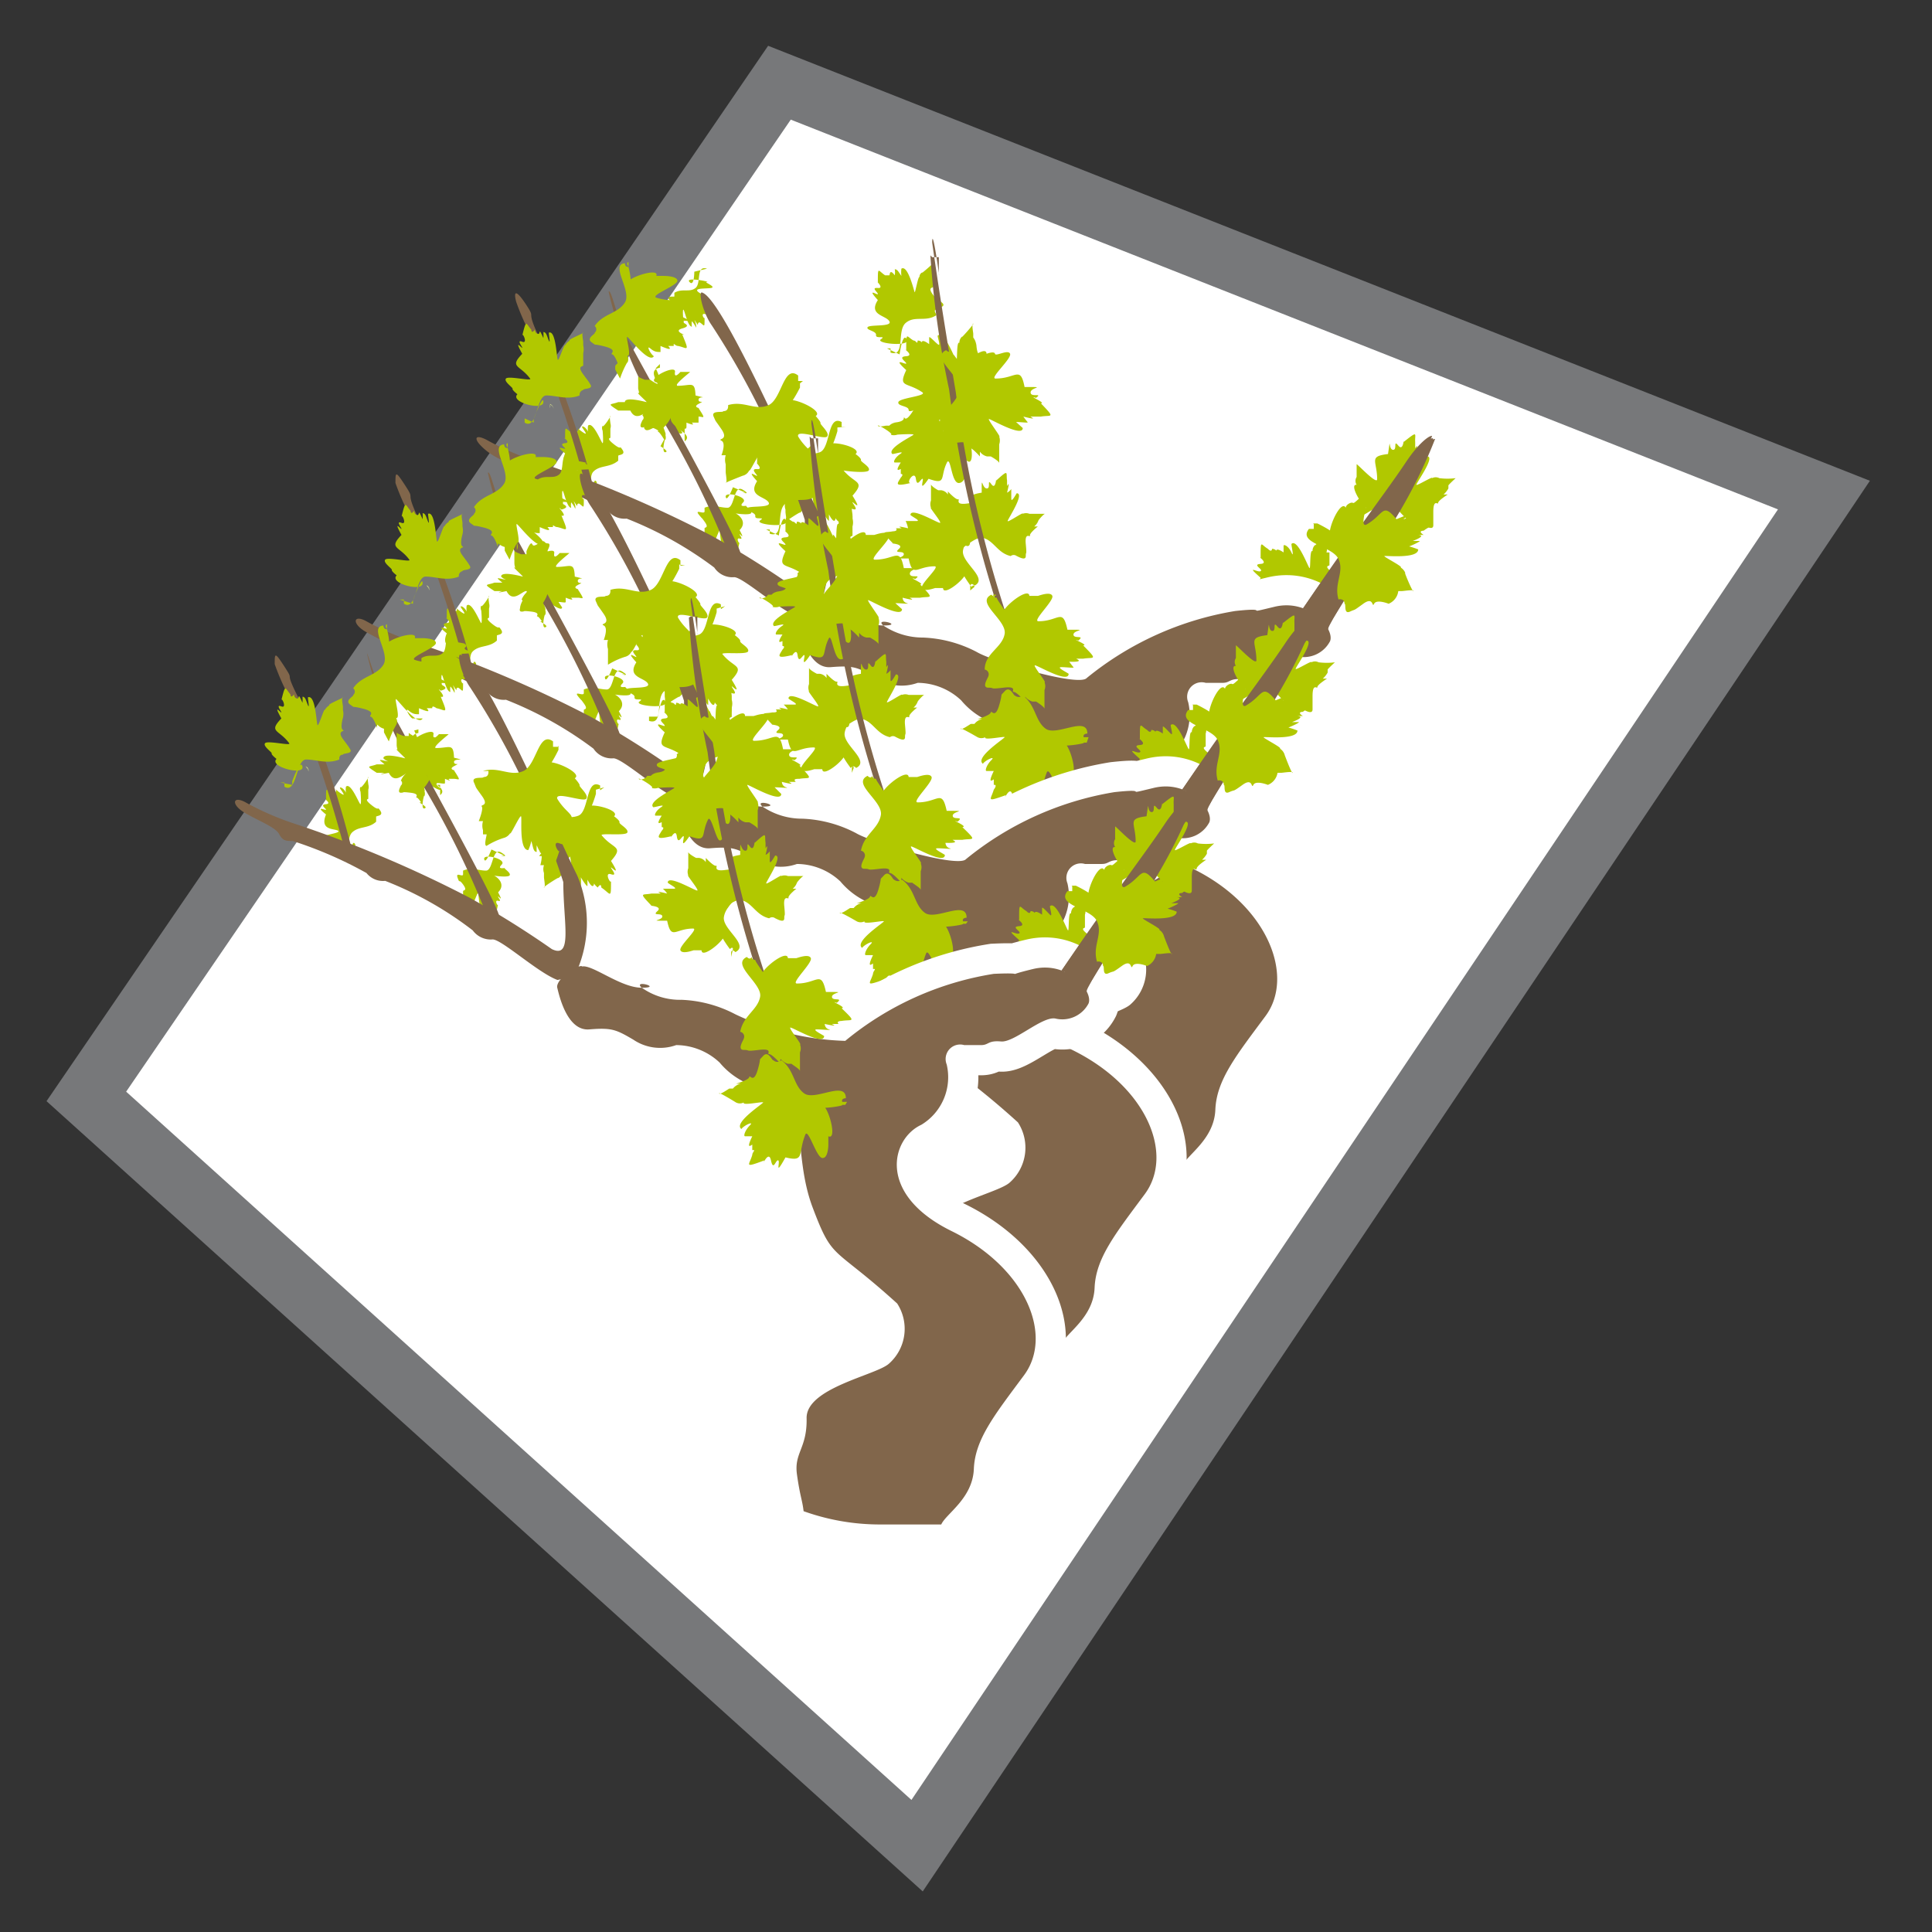 <svg id="a47dcf97-faa3-4bb0-be7a-6a88738190dc" data-name="Calque 1" xmlns="http://www.w3.org/2000/svg" width="32" height="32" viewBox="0 0 32 32">
  <rect x="0" y="0" width="32" height="32" fill="#333333" stroke="none"/>
  <title>field-38-IconeEncepagement</title>
  <polygon points="15.19 30.57 30.21 8.2 12.91 1.37 1.43 18.16 15.19 30.57" style="fill: #fff;stroke: #77787a;stroke-miterlimit: 10"/>
  <path d="M15.78,9.11s.05,0,0,0h0s0,0,0,0,.34-.23.28-.09-.43-.37-.27-.36c0,0,0-.11,0-.12s0-.18,0-.2.32.3.33.21c0-.28-.17-.34.14-.39,0-.32,0-.08.08-.07s0-.18.08-.07.08-.15.08-.06c.22-.2.16-.13.18,0l0,0h0s0,.09,0,0h0s0,.08,0,.09.06-.13,0,.11a.19.19,0,0,0,.07-.06s0,.09,0,.16.07-.06.09-.09h0c.14,0-.15.43-.15.46s.27-.16.25-.12a.15.15,0,0,1,.11,0l0,0c-.09,0,.28,0,.26,0s-.1.09-.11.11h0l0,0h0a.23.23,0,0,1-.07.1h.06s-.14.11-.13.15-.09-.07-.07.14,0,.11,0,.2-.14,0-.15,0v0h0a.08.08,0,0,0-.1,0h0c-.22-.05-.28-.26-.46-.3s-.46.38-.56.15c0,0,.06,0,0-.06h-.08" style="fill: #b1c800"/>
  <path d="M16.14,9.72s0-.05-.05,0h0s0,0,0,0-.26-.34-.11-.29-.36.48-.36.31c0,0-.12,0-.13,0s-.19.07-.22,0,.31-.36.21-.36c-.3,0-.36.2-.43-.13-.34,0-.08,0-.08-.07s-.18,0-.08-.09S14.7,9,14.79,9c-.22-.23-.15-.17,0-.2l0,0h0s.09,0,.05-.05h0s.07,0,.09,0-.14-.06.11,0A.44.44,0,0,0,15,8.63s.1,0,.18,0-.07-.07-.1-.1h0c0-.14.46.14.49.13s-.19-.27-.15-.25a.17.17,0,0,1,0-.12l0,0c0,.1,0-.3,0-.27s.1.09.12.1h0l.05,0h0v0h0a.16.16,0,0,1,.11.07V8.14h0s.13.14.17.13-.07.1.15.07.12,0,.22,0,0,.14,0,.16l0,0h0c0,.08,0,.1,0,.1h0c0,.24-.26.32-.29.52s.43.46.19.58c0,0-.05-.06-.07,0v.08" style="fill: #b1c800"/>
  <path d="M21.42,10.65s0-.05,0-.06h0s0,0,0,0c0,.13,0-.43.09-.3s-.58.16-.48,0-.11,0-.11-.07-.19-.06-.17-.13.47-.1.39-.16c-.25-.17-.41-.06-.26-.36-.26-.23-.05-.08,0-.11s-.15-.11,0-.12-.08-.15,0-.1c0-.32,0-.22.12-.15v0h0s.06.07.07,0h0s.07,0,.08.06-.08-.13.11,0c0,0,0-.08,0-.11s.08,0,.13.11,0-.1,0-.14h0c.1-.1.28.39.3.4s0-.32.05-.28a.13.13,0,0,1,.05-.11v0c-.06.08.21-.22.18-.21s0,.14,0,.16h0v.06h0l0,0h0a.19.19,0,0,1,0,.12l.05,0h0s0,.19,0,.21-.12,0,.07.14.11.06.19.13-.11.1-.1.13h0a.06.06,0,0,0,0,.1h0c-.18.15-.4.08-.55.22s.06.64-.21.58c0,0,0-.07,0-.07l0,.06" style="fill: #b1c800"/>
  <path d="M22.44,8.51s0,0,0,0,0,0,0,0,.37-.23.3-.08-.43-.42-.27-.4a.12.12,0,0,1,0-.13s0-.19,0-.21.33.34.34.25c0-.31-.15-.38.18-.42.05-.33,0-.08.08-.07s0-.18.09-.07.09-.15.09-.06c.25-.2.18-.13.19,0h0s0,.09,0,0h0s0,.08,0,.1.07-.14,0,.11l.09-.06s0,.1,0,.18.08-.06.11-.09h0c.14,0-.19.45-.18.47s.28-.15.26-.11a.13.13,0,0,1,.12,0l0,0a1.1,1.1,0,0,0,.27,0s-.11.1-.12.12h0l0,.05h0a.39.39,0,0,1-.08.1h.07s-.16.1-.16.14-.08-.08-.08.15,0,.12,0,.22-.15,0-.16,0v0h0c-.07,0-.1,0-.1,0h0c-.23-.07-.29-.29-.48-.35s-.52.38-.6.13c0,0,.06,0,0-.07h-.08" style="fill: #b1c800"/>
  <path d="M14.9,5.87s0,0,0,0,0,0,0,0,.05-.38.12-.25-.53.07-.43,0-.09,0-.08-.07-.17-.08-.14-.13.42,0,.36-.1-.35-.1-.19-.35c-.2-.22,0-.07,0-.1s-.12-.11,0-.1-.05-.14,0-.09c0-.28,0-.2.12-.12v0h0s0,.08,0,0h0s.06,0,.07,0,0-.12.09,0a.28.28,0,0,0,0-.1c.05,0,.07.06.11.11a.48.48,0,0,1,0-.12h0c.11-.07.21.38.22.39s.06-.28.08-.25a.08.08,0,0,1,.05-.08v0c-.06.06.21-.17.18-.16s0,.12,0,.14h0v0h0l0,0h0a.27.27,0,0,1,0,.12l0-.05h0s0,.17,0,.19-.11,0,0,.14.08.06.15.13-.11.08-.1.11h0c-.06,0,0,.07,0,.09h0c-.18.12-.36,0-.51.13s0,.57-.25.49c0,0,0-.07,0-.07l-.06,0" style="fill: #b1c800"/>
  <path d="M12.14,8.07s0,0,0,0h0s0,0,0,0-.1.26-.12.16.38,0,.29.09.06.05.05.06.11.08.08.12-.3,0-.27,0,.23.13.08.28c.1.19,0,.05,0,.07s.07.09,0,.07,0,.11,0,.06c-.05.2,0,.14-.11.07h0s0,0,0,0h0l0,0c-.07,0,0,.1-.06,0s0,0,0,.06,0-.05-.06-.09,0,.06,0,.08h0c-.09,0-.09-.29-.1-.31s-.08.2-.09.17l0,.05V9s-.18.08-.16.08,0-.09,0-.1h0v0h0l0,0h0a.14.14,0,0,1,0-.09l0,0h0s0-.12,0-.14.08,0,0-.11,0,0-.09-.11.09,0,.09-.06h0a0,0,0,0,0,0-.06h0c.14-.06.26,0,.38,0s.1-.39.25-.3,0,.05,0,.05l.05,0" style="fill: #b1c800"/>
  <path d="M13.87,7.08s0,0,0,.06h0s0,0,0,0-.12.43-.17.27.61,0,.47.11c0,0,.1.07.09.1s.16.11.13.17-.48,0-.42,0c.19.23.37.17.15.42.18.29,0,.09,0,.11s.12.15,0,.11,0,.18,0,.11c0,.31,0,.22-.16.11v0h0s0-.09-.06,0h0s-.06-.05-.06-.07,0,.15-.11-.06c0,0,0,.07,0,.1s-.06-.07-.11-.14a.66.66,0,0,1,0,.14h0c-.13.06-.16-.46-.18-.48s-.11.31-.12.27a.24.24,0,0,1-.08.09.06.06,0,0,0,0,0c.07-.06-.26.15-.23.15s0-.14,0-.17h0V8.44h0l0,0h0a.2.2,0,0,1,0-.13l-.06,0h0s.05-.18,0-.21.11,0,0-.17-.08-.08-.14-.17.13-.07.13-.1h0a.08.08,0,0,0,.05-.1h0c.22-.11.41,0,.59-.07s.12-.63.36-.5c0,0,0,.07,0,.08l.07,0" style="fill: #b1c800"/>
  <path d="M16.3,7.25s-.05,0-.05,0h0s0,0,0,0-.41,0-.29-.06.2.53.07.45,0,.11,0,.11S16,8,15.88,8s-.13-.42-.19-.35c-.13.25,0,.39-.31.28-.18.26-.07,0-.1,0s-.09.15-.11,0S15,8,15.08,8c-.29.07-.21,0-.16-.09h0s.06-.06,0-.06h0s0-.07,0-.08-.12.08,0-.11c0,0-.07,0-.1,0s0-.08.09-.14-.09,0-.13,0h0c-.1-.09.34-.3.35-.32s-.31,0-.27,0a.18.18,0,0,1-.11,0h0c.08,0-.22-.18-.21-.15s.12,0,.14,0h0l.05,0h0a.16.16,0,0,1,.11-.05l-.06,0h0s.18,0,.19-.07,0,.1.13-.09,0-.1.1-.18.11.09.13.08v0h0a.07.07,0,0,0,.1,0h0c.16.15.12.36.26.49s.59-.12.56.13c0,0-.07,0-.06,0l.06,0" style="fill: #b1c800"/>
  <path d="M15.6,7.22s0,0,0-.06h0s0,0-.05,0c0,.13,0-.44.1-.3s-.59.15-.49,0-.11,0-.11-.07-.19-.06-.17-.13.47-.1.4-.16c-.26-.18-.41-.07-.27-.37-.25-.23,0-.08,0-.11s-.15-.11,0-.12-.08-.15,0-.1c0-.32,0-.23.12-.16v0h0c.05,0,.06.08.07,0h0s.07,0,.08.06-.08-.14.11,0c0,0,0-.08,0-.11s.08.06.14.11,0-.1,0-.14h0c.11-.1.29.4.31.41s0-.33.05-.29a.14.14,0,0,1,.05-.11v0c-.06.08.21-.22.18-.21s0,.14,0,.17h0l0,.06h0v0h0a.24.24,0,0,1,.05.13l0-.06h0s0,.19.05.21-.12,0,.08.14.1.06.18.13-.11.11-.09.14h0c-.06.05,0,.1,0,.11h0c-.19.16-.41.09-.56.23s0,.64-.21.58c0,0,0-.07,0-.07l-.05.06" style="fill: #b1c800"/>
  <path d="M10.86,6.1s0,0,0,0h0s0,0,0,0,.15.29,0,.23.34-.3.32-.17.09,0,.09,0,.15,0,.16,0-.28.22-.21.23c.23,0,.29-.09.3.16.24.06.05,0,.05.07s.13,0,0,.07.11.08,0,.07c.13.2.08.14,0,.14V7h0s-.07,0-.05,0h0s-.05,0-.06,0,.09.07-.09,0c0,0,0,0,0,.07s-.08,0-.13,0l.06.09h0c0,.1-.33-.17-.34-.17s.09.23.06.21a.14.14,0,0,1,0,.09v0c0-.07-.07.21,0,.2s-.07-.09-.08-.1h0l0,0h0v0h0L11,7.28a.43.43,0,0,0,0,0h0s-.07-.12-.1-.13.07,0-.1-.07-.09,0-.16,0,0-.11,0-.12h0a.05.05,0,0,0,0-.08h0c.07-.17.24-.19.29-.34s-.25-.4,0-.45c0,0,0,0,0,0l0-.06" style="fill: #b1c800"/>
  <path d="M9.82,8.25s0,0,0-.05,0,0,0,0,0-.32.06-.22-.43.12-.36,0S9.4,8,9.4,8s-.14,0-.13-.1.35-.08.29-.13-.31,0-.2-.26c-.2-.16,0-.06,0-.08s-.11-.08,0-.09-.06-.11,0-.08c0-.23,0-.16.09-.11v0h0s0,.06.05,0h0l.06,0c.06-.07-.06-.1.08,0s0-.06,0-.08.06,0,.1.08a.31.31,0,0,1,0-.1h0c.08-.08.22.28.24.29s0-.24,0-.21a.1.1,0,0,1,0-.08v0c0,.06.15-.17.13-.16s0,.1,0,.12h0v0h0a.16.16,0,0,1,0,.09l0,0h0s0,.14,0,.15-.08,0,.06.11.08,0,.14.09-.07.08-.07.1h0s0,.07,0,.08h0c-.14.12-.3.07-.41.18s.05.47-.14.43c0,0,0-.05,0-.05l0,.05" style="fill: #b1c800"/>
  <path d="M11.5,4.5s0,0,0,0h0s0,0,0,0,0,.26-.08.17.36,0,.29,0,.06,0,0,0,.11.06.09.09-.29,0-.25.06.24.08.12.24c.13.16,0,0,0,.07s.07.08,0,.07,0,.1,0,.06c0,.19,0,.13-.08.08h0s0-.05,0,0h0l0,0c-.06,0,0,.09-.06,0s0,0,0,.06,0,0-.07-.08a.27.27,0,0,0,0,.09h0c-.07,0-.12-.27-.14-.28s0,.2,0,.17a.09.09,0,0,1,0,.06v0s-.15.11-.13.11,0-.09,0-.1h0v0h0a.11.11,0,0,1,0-.08l0,0h0s0-.11,0-.13.07,0,0-.09,0,0-.09-.09.07-.06.07-.07h0s0,0,0-.06h0c.13-.08.25,0,.35-.08s0-.38.19-.32,0,0,0,0l0,0" style="fill: #b1c800"/>
  <path d="M15.41,4.23a15.3,15.3,0,0,0,.31,2.22,20.26,20.26,0,0,0,1.21,4.75l.1,0a20.28,20.28,0,0,1-1.2-4.71c-.17-1-.3-1.83-.39-2.47,0-.32.14.7.11.52l0-.28-.11,0" style="fill: #81664b"/>
  <path d="M13.64,10c-.14,0-.44.24-.41.36s.16.72.53.69.45,0,.73.17a.79.79,0,0,0,.71.09,1.06,1.06,0,0,1,.72.29,1.26,1.26,0,0,0,.89.45c.59.11.31,1,.65,2s.32.61,1.4,1.59a.77.77,0,0,1-.14,1c-.22.19-1.37.4-1.36.9s-.21.57-.16.93.09.43.11.61a3.74,3.74,0,0,0,1.28.22c.4,0,.71,0,1,0,.08-.18.52-.43.54-.92s.34-.89.83-1.55S21,15,19.76,14.39s-1-1.53-.5-1.76a.92.92,0,0,0,.42-1,.24.24,0,0,1,.29-.32c.25,0,.15,0,.28,0s.11-.08.33-.06.68-.42.9-.38a.49.49,0,0,0,.55-.25c.08-.2-.34-.71-.92-.57s0,0-.65.07A5.22,5.22,0,0,0,18,11.23c-.13.15-1.55-.27-1.82-.43a2.09,2.09,0,0,0-.89-.24,1.17,1.17,0,0,1-.66-.2c-.16-.14.37,0,0,0s-.83-.4-1-.35" style="fill: #81664b;stroke: #fff;stroke-miterlimit: 10"/>
  <path d="M13.64,10c-.14,0-.44.24-.41.36s.16.72.53.69.45,0,.73.17a.79.79,0,0,0,.71.09,1.06,1.06,0,0,1,.72.29,1.26,1.26,0,0,0,.89.45c.59.11.31,1,.65,2s.32.61,1.4,1.59a.77.77,0,0,1-.14,1c-.22.19-1.37.4-1.36.9s-.21.57-.16.93.09.43.11.61a3.74,3.74,0,0,0,1.28.22c.4,0,.71,0,1,0,.08-.18.52-.43.54-.92s.34-.89.83-1.55S21,15,19.76,14.39s-1-1.53-.5-1.76a.92.92,0,0,0,.42-1,.24.24,0,0,1,.29-.32c.25,0,.15,0,.28,0s.11-.08.33-.06.68-.42.9-.38a.49.49,0,0,0,.55-.25c.08-.2-.34-.71-.92-.57s0,0-.65.07A5.22,5.22,0,0,0,18,11.23c-.13.15-1.55-.27-1.82-.43a2.09,2.09,0,0,0-.89-.24,1.17,1.17,0,0,1-.66-.2c-.16-.14.37,0,0,0s-.83-.4-1-.35" style="fill: #81664b"/>
  <path d="M13.24,10.22a.51.51,0,0,0,.32-.15,2,2,0,0,0,0-1.57C13.23,7.84,12,5,11.64,4.85c-.09-.06,0,.33.15.54a13.43,13.43,0,0,1,1.54,3.22c0,.67.16,1.28-.19,1.11a15.49,15.49,0,0,0-1.36-.85A20.15,20.15,0,0,0,8.85,7.63a4.58,4.58,0,0,1-.8-.35c-.2-.1-.22,0,0,.18s.51.24.57.35.1.12.23.12a6.71,6.71,0,0,1,1.22.53.35.35,0,0,0,.31.13,6.17,6.17,0,0,1,1.45.81.36.36,0,0,0,.33.16c.15,0,.75.55,1.07.66" style="fill: #81664b"/>
  <path d="M12,9a15.12,15.12,0,0,0-1-2,6.83,6.83,0,0,1-.92-2.17c.05-.05.12.42.35.85s1.8,3.24,1.84,3.5S12.08,9.1,12,9" style="fill: #81664b"/>
  <path d="M9.69,8A20.06,20.06,0,0,0,9,5.89,3.85,3.85,0,0,1,8.55,5c-.05-.19,0-.21.18.07S8.61,5,9.14,6A17.06,17.06,0,0,1,9.81,8s-.13,0-.12,0" style="fill: #81664b"/>
  <path d="M10.28,5.13h0m.2-.12h0a.12.12,0,0,0,.08,0h0a.1.1,0,0,1-.07,0h0a.09.09,0,0,0,.08,0h0a.12.12,0,0,1-.08,0Z" style="fill: #e7f192"/>
  <path d="M9.35,6.78h0m-.24,0h0s0,0,0-.08h0a.1.1,0,0,1,.06.07h0a.11.11,0,0,0-.06-.08h0a.14.14,0,0,1,0,.07Z" style="fill: #e7f192"/>
  <path d="M21.58,10.08s2-2.9,2.15-2.82S22,10.3,22,10.41s-.38-.32-.38-.33" style="fill: #81664b"/>
  <path d="M21.58,10.08h0s.49-.73,1-1.43c.25-.35.51-.7.71-1s.38-.44.43-.43h0v0a8.4,8.4,0,0,1-.87,1.64c-.44.73-.88,1.42-.91,1.47l0,0s-.13-.08-.21-.17l-.09-.11,0,0h0l.15.19c.07.08.15.15.2.15l0,0,.91-1.47a8.37,8.37,0,0,0,.87-1.65s0,0,0,0h0c-.07,0-.22.18-.43.44-.63.79-1.68,2.36-1.71,2.39h0" style="fill: #81664b"/>
  <path d="M8.84,7s0,0,0-.06,0,0,0,0S9,6.51,9,6.66s-.56,0-.43-.13c0,0-.09-.07-.08-.09s-.15-.12-.11-.17.44.05.4,0c-.17-.23-.35-.18-.13-.41-.15-.27,0-.08,0-.1s-.1-.14,0-.1,0-.17,0-.1c.07-.29.06-.2.15-.1v0h0s0,.08.06,0h0s0,.06.05.07,0-.13.09.07a.62.62,0,0,0,0-.1c.05,0,.06.07.09.14s0-.09,0-.13h0c.12-.05.13.44.15.45s.11-.28.12-.24a.2.2,0,0,1,.08-.08v0c-.07,0,.25-.13.22-.13s0,.13,0,.15h0v.06h0l0,0h0a.28.28,0,0,1,0,.13l0,0h0s0,.17,0,.2-.11,0,0,.15.07.09.12.17-.12.06-.12.09h0a.08.08,0,0,0-.06.09h0c-.2.08-.38,0-.55,0s-.15.58-.36.45c0,0,0-.07,0-.07L8.84,7" style="fill: #b1c800"/>
  <path d="M10.39,4.35s0,.06,0,.06h0s0,0,0,0c0-.14.13.44,0,.33s.55-.33.48-.17c0,0,.13,0,.13,0s.22,0,.22.08-.45.24-.35.28c.31.1.43-.06.37.29.33.15.07.07.06.1s.18.07,0,.12.13.13,0,.1c.13.31.08.22-.07.19v0h0c-.05,0-.08-.07-.07,0h0s-.08,0-.09,0,.12.11-.13,0l0,.1c-.06,0-.1,0-.17-.06s0,.09.06.13h0c-.08.13-.41-.31-.44-.32s.08.34,0,.31a.12.12,0,0,1,0,.12V6a1.47,1.47,0,0,0-.12.27s-.07-.13-.08-.15h0l0-.06s0,0,0,0h0A.28.28,0,0,1,10.25,6a.14.14,0,0,0,0,.07h0s-.06-.19-.11-.2.11-.07-.12-.13-.12,0-.22-.07.07-.14.05-.16h0a.07.07,0,0,0,0-.11h0c.14-.21.38-.2.5-.39s-.25-.63,0-.65c0,0,0,.07.06.06l0-.08" style="fill: #b1c800"/>
  <path d="M11.24,7s0,0,0,0,0,0,0,0-.24-.2-.13-.19-.17.4-.2.28c0,0-.07,0-.09,0s-.12.08-.15,0,.16-.3.09-.29-.22.2-.32,0c-.24,0-.07,0-.07,0s-.13,0-.07,0-.12,0-.06,0c-.2-.13-.13-.09,0-.14h0s.07,0,0,0h0s.05,0,.06,0-.1,0,.07,0l-.06,0s.07,0,.12,0-.06,0-.08,0h0c0-.1.35,0,.36,0s-.17-.16-.14-.15,0-.05,0-.08l0,0c0,.06,0-.22,0-.2s.09.05.11.06h0l0,0h0l.09,0,0,0h0s.11.08.14.07,0,.08.12,0,.08,0,.15,0,0,.11,0,.11h0a.06.06,0,0,0,.05.06h0c0,.17-.13.26-.12.41s.39.25.23.37c0,0,0,0,0,0V7" style="fill: #b1c800"/>
  <path d="M13.25,6.35s0,.05,0,.07h0s0,0,0,0-.22.44-.24.26.66.12.5.21c0,0,.09.1.08.12s.16.16.11.22-.52-.13-.48,0c.18.3.39.26.09.5.16.35,0,.1,0,.12s.1.18-.05.12,0,.2,0,.11c-.11.34-.09.24-.19.1l0,0h0s0-.11-.07,0h0s0-.07,0-.09,0,.17-.1-.09c0,0,0,.08-.05.11s-.06-.09-.09-.18a.66.66,0,0,1-.05.15h0c-.16,0-.1-.54-.12-.56s-.18.32-.18.27a.16.16,0,0,1-.11.09s0,0,0,0-.31.12-.28.12,0-.15,0-.18h0V7.69l0,0h0a.26.26,0,0,1,0-.15l-.07,0h0s.08-.2,0-.24.13,0,0-.19-.08-.1-.13-.21.16-.06.16-.09l0,0h0c.09,0,.08-.08.08-.1h0c.26-.08.45.1.67,0s.25-.68.49-.49c0,0,0,.08,0,.09l.08,0" style="fill: #b1c800"/>
  <path d="M15.8,5.88s0,0,0,0,0,0,0,0,.3.39.13.33.41-.54.41-.35c0,0,.13-.05.14,0s.22-.08.25,0-.35.41-.24.41c.34,0,.41-.22.48.14.39,0,.1,0,.1.09s.21,0,.09.09c-.16-.05.18.09.08.09.25.26.17.19,0,.22l0,0h0c-.05,0-.11,0-.06,0h0s-.09,0-.11,0,.16.07-.12,0c0,0,.05.07.07.09s-.1,0-.19,0l.11.1h0c0,.16-.53-.15-.56-.15s.21.31.17.29a.2.2,0,0,1,0,.13.05.05,0,0,0,0,0c0-.1,0,.34,0,.31s-.12-.1-.14-.11h0l-.06,0h0s0,0,0,0h0a.2.2,0,0,1-.12-.08v.08h0s-.14-.16-.19-.15.08-.11-.17-.08-.13,0-.25,0,0-.17,0-.18l0,0h0a.09.09,0,0,0-.06-.11h0c.05-.27.29-.35.33-.58s-.49-.53-.22-.66c0,0,.06.06.08,0V5.88" style="fill: #b1c800"/>
  <path d="M16.45,9.85s0,.05.06.05h0s0-.05,0,0,.3.39.12.33.41-.54.42-.36c0,0,.13,0,.14,0s.21-.08.24,0-.34.42-.23.42c.34,0,.4-.23.48.14.39,0,.1,0,.1.08s.2,0,.08.1c-.15-.05.19.08.08.08.26.26.17.19,0,.22l0,0h0s-.1,0,0,0h0s-.09,0-.11,0,.16.06-.12.05c0,0,.05.07.07.09s-.11,0-.2,0,.08.08.12.11h0c0,.17-.53-.15-.56-.14s.21.3.16.28a.17.17,0,0,1,0,.13s0,0,0,0,0,.34,0,.31-.12-.11-.14-.12v0l-.06,0,0,0h0a.25.25,0,0,1-.12-.08s0,0,0,.08h0s-.14-.16-.19-.16.08-.1-.17-.07-.13,0-.25,0,0-.17,0-.19l0,0h0a.08.08,0,0,0-.06-.11h0c0-.27.29-.36.33-.59s-.49-.52-.22-.65c0,0,.05.06.08,0V9.85" style="fill: #b1c800"/>
  <path d="M21.75,8.67s.05,0,.07,0h0s0,0,0,0,.44.21.26.24.12-.67.21-.5c0-.05.09-.1.12-.08s.16-.17.22-.11-.13.52,0,.47c.3-.17.26-.38.5-.09.35-.15.1,0,.12,0s.18-.1.12,0,.2,0,.11,0c.34.11.23.09.1.19l0,0h0s-.11,0,0,.07h0s-.07,0-.09,0,.17,0-.09.1c0,0,.08,0,.11,0s-.09.06-.17.09a1.31,1.31,0,0,1,.15.05h0c0,.16-.54.1-.56.11s.32.18.27.19a.19.19,0,0,1,.08.1l0,0c-.05-.09.12.32.13.29s-.16,0-.19,0h-.06l0,0h0A.26.26,0,0,1,23,10L23,10h0s-.2-.08-.24,0,0-.13-.18,0-.11.08-.22.13S22.3,10,22.27,10l0,0h0c0-.08-.08-.08-.1-.07h0c-.08-.27.1-.45,0-.67s-.68-.26-.49-.5c0,0,.07,0,.08,0l0-.08" style="fill: #b1c800"/>
  <path d="M18,12.3s-.06,0-.07,0h0s.05,0,0,0c.15,0-.48.11-.36,0s.32.6.15.52c0,0,0,.14,0,.14s0,.23-.1.22-.23-.49-.28-.39c-.13.32,0,.46-.33.38-.19.34-.08.07-.12,0s-.08.19-.12,0-.16.13-.11,0c-.34.12-.25.08-.2-.09h0s.07-.09,0-.08h0s0-.08,0-.09-.12.11,0-.14c0,0-.09,0-.12,0s0-.1.08-.18-.1,0-.14.06h0c-.14-.1.36-.42.36-.44s-.36.06-.32,0a.14.14,0,0,1-.13,0s0,0,0,0-.29-.17-.28-.14.15-.07.17-.08v0l.06,0h0a.22.22,0,0,1,.13-.08l-.08,0h0s.21-.06.22-.11.07.12.14-.12,0-.13.09-.23.15.08.17.07v0h0a.1.1,0,0,0,.13,0h0c.22.16.2.42.38.55s.69-.22.69.08c0,0-.08,0-.06.06l.08,0" style="fill: #b1c800"/>
  <path d="M13.78,12.11s.05,0,0,0h0s0,0,0,0,.34-.23.28-.09-.43-.37-.27-.36c0,0,0-.11,0-.12s0-.18,0-.2.32.31.33.21c0-.28-.17-.34.14-.39,0-.32,0-.08.08-.07s0-.18.08-.07.08-.15.08-.06c.22-.2.16-.13.18,0l0,0h0s0,.09,0,0h0s0,.08,0,.09.06-.13,0,.11a.19.19,0,0,0,.07-.06s0,.09,0,.16.07-.06.09-.09h0c.14,0-.15.43-.15.46s.27-.16.25-.12a.15.15,0,0,1,.11,0l0,0c-.09,0,.28,0,.26,0s-.1.09-.11.11h0l0,0h0a.23.23,0,0,1-.07.1h.06s-.14.11-.13.15-.09-.07-.07.14,0,.11,0,.2-.14,0-.15,0v0h0a.08.08,0,0,0-.1,0h0c-.22-.05-.28-.26-.46-.3s-.46.38-.56.15c0,0,.06,0,0-.06h-.08" style="fill: #b1c800"/>
  <path d="M14.14,12.72s0-.05-.05,0h0s0,0,0,0-.26-.34-.11-.29-.36.48-.36.31c0,0-.12,0-.13,0s-.19.07-.22,0,.31-.36.21-.36c-.3,0-.36.2-.43-.13-.34,0-.08,0-.08-.07s-.18,0-.08-.09S12.7,12,12.79,12c-.22-.23-.15-.17,0-.2l0,0h0c.05,0,.1,0,.06-.05h0s.07,0,.09,0-.14-.06.11,0a.44.44,0,0,0-.07-.08s.1,0,.18,0-.07-.07-.1-.1h0c0-.14.46.14.49.13s-.19-.27-.15-.25a.17.17,0,0,1,0-.12l0,0c0,.1,0-.3,0-.27s.11.09.13.1h0l.05,0h0v0h0a.16.16,0,0,1,.11.07v-.07h0s.13.14.17.13-.07.1.15.07.12,0,.22,0,0,.14,0,.16l0,0h0c0,.08,0,.1.05.1h0c-.05.24-.26.32-.29.52s.43.46.19.58c0,0-.05-.06-.07,0v.08" style="fill: #b1c800"/>
  <path d="M19.42,13.65s0-.05,0-.06h0s0,0,0,0c0,.13,0-.43.09-.3s-.58.16-.48,0-.11,0-.11-.07-.19-.06-.17-.13.46-.1.39-.16c-.25-.17-.41-.06-.26-.36-.26-.23-.05-.08,0-.11s-.15-.11,0-.12-.08-.15,0-.1c0-.32,0-.22.12-.15v0h0s.06.07.07,0h0s.07,0,.08.06-.08-.13.11,0c0,0,0-.08,0-.11s.08.06.13.11,0-.1,0-.14h0c.1-.1.28.39.3.4s0-.32.05-.28a.14.14,0,0,1,.05-.11v0c-.06.08.21-.22.18-.21s0,.14,0,.16h0v.06h0l0,0h0a.19.19,0,0,1,0,.12.1.1,0,0,0,0,0h0s0,.19,0,.21-.11,0,.08.14.11.06.19.13-.11.1-.1.13h0a.06.06,0,0,0,0,.1h0c-.18.15-.4.08-.55.22s.06.64-.21.58c0,0,0-.07,0-.07l0,.06" style="fill: #b1c800"/>
  <path d="M20.44,11.51s0,0,0,0,0,0,0,0,.37-.23.3-.08-.43-.42-.27-.4a.12.12,0,0,1,0-.13s0-.19,0-.21.33.34.34.25c0-.31-.15-.38.18-.42.05-.33,0-.08.08-.07s0-.18.09-.07.09-.15.09-.06c.25-.2.18-.13.19,0h0s0,.09,0,.05h0s0,.08,0,.1.07-.14,0,.11l.09-.06s0,.1,0,.18.08-.06.11-.09h0c.14,0-.19.45-.18.47s.28-.15.26-.11a.13.13,0,0,1,.12,0l0,0a1.1,1.1,0,0,0,.27,0s-.11.1-.12.12h0l0,.05h0a.39.39,0,0,1-.08.1h.07s-.16.1-.16.14-.08-.08-.08.15,0,.12,0,.22-.15,0-.16,0v0h0c-.07,0-.1,0-.1,0h0c-.23-.07-.29-.29-.48-.35s-.52.38-.6.13c0,0,.06,0,0-.07h-.08" style="fill: #b1c800"/>
  <path d="M12.9,8.87s0,0,0,0,0,0,0,0,.05-.38.12-.25-.53.07-.43,0-.09,0-.08-.07-.17-.08-.14-.13.42,0,.36-.1-.35-.1-.19-.35c-.2-.22,0-.07,0-.09s-.12-.12,0-.11-.05-.14,0-.09c0-.28,0-.2.12-.12v0h0s0,.08,0,0h0s.06,0,.07,0,0-.12.09,0a.28.28,0,0,0,0-.1c.05,0,.07.06.11.11a.48.48,0,0,1,0-.12h0c.11-.07.21.38.22.39s.06-.28.08-.25a.08.08,0,0,1,.05-.08v0c-.06.06.21-.17.18-.16s0,.12,0,.14h0v0h0l0,0h0a.27.27,0,0,1,0,.12l0-.05h0s0,.17,0,.19-.11,0,0,.14.08.06.15.13-.11.08-.1.11h0c-.06,0,0,.07,0,.09h0c-.18.12-.36,0-.51.13s0,.57-.25.49c0,0,0-.07,0-.07l-.06,0" style="fill: #b1c800"/>
  <path d="M10.14,11.07s0,0,0,0h0s0,0,0,0-.1.26-.12.16.38,0,.29.09.06.05.05.06.11.08.08.12-.3,0-.27,0,.23.13.08.28c.1.19,0,.05,0,.07s.07.09,0,.07,0,.11,0,.06c-.05.2,0,.14-.11.07h0s0,0,0,0h0l0,0c-.07,0,0,.1-.06,0s0,0,0,.06,0-.05-.06-.09,0,.06,0,.08h0c-.09,0-.09-.29-.1-.31s-.08.2-.09.17l0,.05v0s-.18.08-.16.08,0-.09,0-.1h0v0h0l0,0h0a.14.14,0,0,1,0-.09l0,0h0s0-.12,0-.14.08,0,0-.11,0,0-.09-.11.09,0,.09-.06h0a0,0,0,0,0,0-.06h0c.14-.06.26,0,.38,0s.1-.39.25-.3,0,.05,0,.05l.05,0" style="fill: #b1c800"/>
  <path d="M11.87,10.08s0,.05,0,.06h0s0,0,0,0-.12.43-.17.27.6,0,.47.11c0,0,.1.07.09.1s.16.11.13.17-.48,0-.42.05c.19.23.37.17.15.42.18.29,0,.09,0,.11s.12.15,0,.11,0,.18,0,.11c0,.31,0,.22-.16.11v0h0s0-.09-.06,0h0s-.06-.05-.06-.07,0,.15-.11-.06c0,0,0,.07,0,.1s-.06-.07-.11-.14a.66.66,0,0,1,0,.14h0c-.13.06-.16-.46-.18-.48s-.11.31-.12.27a.24.24,0,0,1-.08.09.06.06,0,0,0,0,0c.07-.06-.26.15-.23.15s0-.14,0-.17h0v-.07h0l0,0h0a.2.2,0,0,1,0-.13l-.06,0h0s.05-.18,0-.21.11,0,0-.17-.08-.08-.14-.17.13-.07.13-.1h0a.08.08,0,0,0,.05-.1h0c.22-.11.41,0,.59-.07s.12-.63.36-.5c0,0,0,.07,0,.08l.07-.05" style="fill: #b1c800"/>
  <path d="M14.3,10.25s-.05,0-.05,0h0s0,0,0,0-.41,0-.29-.06.2.53.07.45,0,.11,0,.11,0,.18-.11.17-.14-.42-.19-.35c-.13.25,0,.39-.31.28-.18.26-.07,0-.1,0s-.09.15-.11,0-.13.09-.09,0c-.29.07-.21,0-.16-.09h0s.06-.06,0-.06h0s0-.07,0-.08-.12.08,0-.11c0,0-.07,0-.1,0s0-.08.09-.14-.09,0-.13,0h0c-.1-.09.34-.3.35-.32s-.31,0-.27,0a.18.18,0,0,1-.11,0h0c.08,0-.22-.18-.21-.15s.12,0,.14-.05h0l.06,0h0a.16.16,0,0,1,.11-.05l-.06,0h0s.18,0,.19-.07,0,.11.13-.09,0-.1.1-.18.11.09.13.08v0h0a.07.07,0,0,0,.1,0h0c.16.15.12.36.26.49s.59-.12.56.13c0,0-.07,0-.06,0l.06.05" style="fill: #b1c800"/>
  <path d="M13.6,10.22s0-.05,0-.06h0s0,0-.05,0c0,.13,0-.44.1-.3s-.59.15-.49,0-.11,0-.11-.07-.19-.06-.17-.13.47-.1.4-.16c-.26-.18-.41-.07-.27-.37-.25-.23,0-.08,0-.11s-.15-.11,0-.12-.08-.15,0-.1c0-.32,0-.23.12-.16v0h0c.05,0,.06.08.07,0h0s.07,0,.08.06-.08-.14.11,0c0,0,0-.08,0-.11s.08.06.14.11,0-.1,0-.14h0c.11-.1.29.4.31.41s0-.33.05-.29a.14.14,0,0,1,.05-.11v0c-.06.08.21-.22.18-.21s0,.14,0,.17h0l0,.06h0v0h0a.24.24,0,0,1,0,.13l0-.06h0s0,.19,0,.21-.12,0,.08.15.1,0,.18.12-.11.11-.1.14h0c-.07,0,0,.1,0,.11h0c-.19.16-.41.09-.56.23s0,.64-.21.58c0,0,0-.07,0-.07l-.05.06" style="fill: #b1c800"/>
  <path d="M8.86,9.1s0,0,0,0h0s0,0,0,0,.15.29,0,.23.34-.3.32-.17.09,0,.09,0,.15,0,.16,0-.28.22-.21.23c.23,0,.29-.09.3.16.24.06.05,0,.05.07s.13,0,0,.07.11.08,0,.07c.13.2.08.14,0,.14v0h0s-.07,0-.05,0h0s-.05,0-.06,0,.09.07-.09,0c0,0,0,.05,0,.07s-.07,0-.12,0l.06.09h0c0,.1-.33-.17-.34-.17s.09.23.06.21a.14.14,0,0,1,0,.09v0c0-.07-.07.22,0,.2s-.07-.08-.08-.1h0l0,0H9v0H9A.23.23,0,0,1,9,10.28a.43.43,0,0,0,0,.05H9s-.07-.12-.1-.12.07-.06-.1-.08-.09,0-.16,0,0-.11,0-.12h0a.05.05,0,0,0,0-.08h0c.07-.17.24-.19.29-.34s-.25-.4,0-.45c0,0,0,0,0,0l0-.06" style="fill: #b1c800"/>
  <path d="M7.82,11.25s0,0,0-.05,0,0,0,0,0-.32.06-.22-.43.13-.36,0-.08,0-.08,0-.14-.05-.13-.1.35-.08.29-.13-.31,0-.2-.26c-.2-.16,0-.06,0-.08s-.11-.08,0-.09-.06-.11,0-.08c0-.23,0-.16.09-.11v0h0s0,.06,0,0h0l.06,0c.06-.07-.06-.1.08,0s0-.06,0-.08.06,0,.1.08a.31.31,0,0,1,0-.1h0c.08-.08.22.28.24.29s0-.24,0-.21a.1.1,0,0,1,0-.08v0c0,.06.15-.17.13-.16s0,.1,0,.12h0v0h0a.16.16,0,0,1,0,.09l0,0h0s0,.14,0,.15-.08,0,.06.11.08,0,.14.09-.08.08-.07.1h0s0,.07,0,.08h0c-.13.12-.29.07-.4.18s.05.47-.14.43c0,0,0-.05,0-.05l0,.05" style="fill: #b1c800"/>
  <path d="M9.5,7.5s0,0,0,0h0s0,0,0,0,0,.26-.08.17.36,0,.29,0,.06,0,0,0,.11.06.09.09-.29,0-.25.06.24.08.12.24c.13.16,0,.05,0,.07s.07.08,0,.07,0,.1,0,.06c0,.19,0,.13-.08.08h0s0-.05,0,0h0l0,0c-.06,0,0,.09-.06,0s0,0,0,.06,0,0-.07-.08a.27.27,0,0,0,0,.09h0c-.07,0-.12-.27-.14-.28s0,.2,0,.17a.09.09,0,0,1,0,.06v0c0-.05-.15.1-.13.1s0-.09,0-.1H9v0H9a.09.09,0,0,1,0-.07l0,0H9s0-.11,0-.13.07,0,0-.09,0,0-.09-.09S8.91,8,8.91,8h0s0,0,0-.06h0c.13-.08.25,0,.35-.08s0-.38.19-.32,0,0,0,0l0,0" style="fill: #b1c800"/>
  <path d="M13.41,7.23a15.3,15.3,0,0,0,.31,2.22,20.26,20.26,0,0,0,1.21,4.75l.1,0a20.28,20.28,0,0,1-1.2-4.71c-.17-1-.3-1.83-.39-2.47,0-.32.14.7.11.52l0-.28-.11,0" style="fill: #81664b"/>
  <path d="M11.64,13c-.14,0-.44.24-.41.36s.16.72.53.69.45,0,.73.17a.79.79,0,0,0,.71.09,1.06,1.06,0,0,1,.72.29,1.26,1.26,0,0,0,.89.45c.59.11.31,1.05.65,1.95s.32.61,1.4,1.59a.77.77,0,0,1-.14,1c-.22.19-1.37.4-1.36.9s-.21.57-.16.93.09.43.11.61a3.74,3.74,0,0,0,1.28.22c.4,0,.71,0,1,0,.08-.18.52-.43.54-.92s.34-.89.83-1.55S19,18,17.76,17.39s-1-1.53-.5-1.76a.92.92,0,0,0,.42-1,.24.24,0,0,1,.29-.32c.25,0,.15,0,.28,0s.11-.08.33-.06.68-.42.9-.38a.49.49,0,0,0,.55-.25c.08-.2-.34-.71-.92-.57s0,0-.65.07A5.22,5.22,0,0,0,16,14.23c-.13.15-1.55-.27-1.82-.43a2.09,2.09,0,0,0-.89-.24,1.17,1.17,0,0,1-.66-.2c-.16-.14.36,0,0,0s-.83-.4-1-.35" style="fill: #81664b;stroke: #fff;stroke-miterlimit: 10"/>
  <path d="M11.64,13c-.14,0-.44.24-.41.36s.16.72.53.69.45,0,.73.17a.79.79,0,0,0,.71.09,1.06,1.06,0,0,1,.72.29,1.26,1.26,0,0,0,.89.45c.59.11.31,1.05.65,1.95s.32.61,1.4,1.59a.77.77,0,0,1-.14,1c-.22.19-1.37.4-1.36.9s-.21.57-.16.93.09.43.11.61a3.74,3.74,0,0,0,1.28.22c.4,0,.71,0,1,0,.08-.18.52-.43.54-.92s.34-.89.83-1.55S19,18,17.76,17.39s-1-1.53-.5-1.76a.92.92,0,0,0,.42-1,.24.24,0,0,1,.29-.32c.25,0,.15,0,.28,0s.11-.08.33-.06.68-.42.9-.38a.49.49,0,0,0,.55-.25c.08-.2-.34-.71-.92-.57s0,0-.65.07A5.22,5.22,0,0,0,16,14.23c-.13.15-1.55-.27-1.82-.43a2.09,2.09,0,0,0-.89-.24,1.17,1.17,0,0,1-.66-.2c-.16-.14.36,0,0,0s-.83-.4-1-.35" style="fill: #81664b"/>
  <path d="M11.24,13.23a.62.62,0,0,0,.32-.16,2,2,0,0,0,0-1.57C11.23,10.84,10,8,9.64,7.85c-.09-.06,0,.33.15.54a13.43,13.43,0,0,1,1.54,3.22c0,.67.16,1.28-.19,1.11a15.49,15.49,0,0,0-1.36-.85,20.15,20.15,0,0,0-2.93-1.24,4.58,4.58,0,0,1-.8-.35c-.2-.1-.22.05,0,.18s.51.24.57.35.1.12.23.12a6.71,6.71,0,0,1,1.22.53.35.35,0,0,0,.31.13,6.17,6.17,0,0,1,1.45.81.36.36,0,0,0,.33.16c.15,0,.75.55,1.07.67" style="fill: #81664b"/>
  <path d="M10,12a15.12,15.12,0,0,0-1-2,6.83,6.83,0,0,1-.92-2.17c.05-.05.12.42.35.85s1.8,3.24,1.84,3.5S10.08,12.1,10,12" style="fill: #81664b"/>
  <path d="M7.69,11A20.06,20.06,0,0,0,7,8.89,3.85,3.85,0,0,1,6.55,8c0-.19,0-.21.18.07S6.61,8,7.14,9A17.06,17.06,0,0,1,7.81,11s-.13,0-.12,0" style="fill: #81664b"/>
  <path d="M8.28,8.13h0M8.48,8h0a.12.12,0,0,0,.08,0h0a.1.1,0,0,1-.07,0h0a.09.09,0,0,0,.08,0h0a.12.12,0,0,1-.08,0Z" style="fill: #e7f192"/>
  <path d="M7.35,9.78h0m-.24,0h0a.11.11,0,0,0-.05-.08h0a.1.1,0,0,1,.06.07h0a.11.11,0,0,0-.06-.08h0a.14.14,0,0,1,.05.07Z" style="fill: #e7f192"/>
  <path d="M19.58,13.08s2-2.9,2.15-2.82S20,13.3,20,13.41s-.38-.32-.38-.33" style="fill: #81664b"/>
  <path d="M19.58,13.08h0s.49-.73,1-1.43c.25-.35.51-.7.71-1s.38-.44.43-.43h0v0a8.12,8.12,0,0,1-.87,1.64c-.44.73-.88,1.42-.91,1.47l0,0s-.13-.08-.21-.17l-.09-.11,0,0h0l.15.19c.07.08.15.15.2.15l0,0,.91-1.47a8.37,8.37,0,0,0,.87-1.65s0,0,0,0h0c-.07,0-.22.18-.43.44-.63.79-1.68,2.36-1.71,2.39h0" style="fill: #81664b"/>
  <path d="M6.84,10s0-.05,0-.06,0,0,0,0S7,9.51,7,9.66s-.56,0-.43-.13c0,0-.09-.07-.08-.09s-.15-.12-.11-.17.44.05.4,0c-.17-.23-.35-.18-.13-.41-.15-.27,0-.08,0-.1s-.1-.14,0-.1,0-.17,0-.1c.07-.29.06-.2.15-.1v0h0s0,.08.06,0h0s0,.06.05.07,0-.13.09.07a.62.62,0,0,0,0-.1c.05,0,.06.07.09.14s0-.09,0-.13h0c.12-.05.13.44.15.46s.11-.29.12-.25a.2.2,0,0,1,.08-.08v0c-.07,0,.25-.13.22-.13s0,.13,0,.15h0v.06h0l0,0h0a.28.28,0,0,1,0,.13l0,0h0s-.05.17,0,.2-.11,0,0,.15.07.09.12.17-.12.06-.12.09h0a.08.08,0,0,0-.06.09h0c-.2.08-.38,0-.55,0s-.15.58-.36.45c0,0,0-.07,0-.07l-.07,0" style="fill: #b1c800"/>
  <path d="M8.39,7.35s0,.06,0,.06h0s0,0,0,0c0-.14.13.44,0,.33s.55-.33.48-.17c0,0,.13,0,.13,0s.22,0,.22.08-.45.24-.35.28c.31.1.43-.06.37.29.33.15.07.07.06.1s.18.07,0,.12c-.12-.1.13.13,0,.1.13.31.08.22-.07.19v0h0c-.05,0-.08-.06-.07,0h0s-.08,0-.09,0,.12.11-.13,0l0,.1c-.06,0-.1,0-.17-.06S9,8.91,9,9H9c-.08.13-.41-.31-.44-.32s.08.34,0,.31a.12.12,0,0,1,0,.12V9a1.47,1.47,0,0,0-.12.27s-.07-.13-.08-.15h0l0-.06s0,0,0,0h0A.28.28,0,0,1,8.25,9a.14.14,0,0,0,0,.07h0s-.06-.19-.11-.2.11-.07-.12-.13-.12,0-.22-.07.07-.14.05-.16h0a.07.07,0,0,0,0-.11h0c.14-.21.38-.2.5-.39s-.25-.63,0-.65c0,0,0,.07.06.06l0-.08" style="fill: #b1c800"/>
  <path d="M9.24,10s0,0,0,0,0,0,0,0S9,9.79,9.06,9.8s-.17.4-.2.28-.07.05-.09,0-.12.08-.15,0,.16-.3.09-.29-.22.2-.32,0c-.24.05-.07,0-.07,0s-.13,0-.07,0-.12,0-.06,0c-.2-.13-.13-.09,0-.14h0s.07,0,0,0h0s.05,0,.06,0-.11,0,.07,0c0,0,0,0-.06-.05s.07,0,.12,0a.18.18,0,0,1-.08-.05h0c0-.1.35,0,.36,0s-.17-.16-.14-.15,0,0,0-.08l0,0c0,.06,0-.22,0-.2s.09.05.11.06h0l0,0h0l.09,0,0-.05h0S8.77,9,8.8,9s0,.08.12,0S9,9,9.07,9s0,.11,0,.12l0,0h0a.06.06,0,0,0,.05.06h0c0,.17-.13.26-.12.41s.38.25.23.37,0,0,0,0V10" style="fill: #b1c800"/>
  <path d="M11.25,9.35s0,.05,0,.07h0s0,0,0,0-.21.44-.23.26.66.12.5.21c0,0,.09.1.08.12s.16.16.11.22-.52-.13-.48,0c.18.3.39.26.09.5.16.35,0,.1,0,.12s.1.18-.05.12,0,.2,0,.11c-.11.34-.09.24-.19.1l0,0h0s0-.11-.07,0h0s0-.07,0-.09,0,.17-.11-.09a.66.66,0,0,0,0,.11c-.06,0-.06-.09-.09-.18a.66.66,0,0,1-.05.15h0c-.16,0-.1-.54-.12-.56s-.18.32-.18.27a.16.16,0,0,1-.11.09s0,0,0,0a1.22,1.22,0,0,0-.28.13s0-.16,0-.19h0v-.07l0,0h0a.26.26,0,0,1,0-.15l-.07,0h0s.08-.2,0-.24.13,0,0-.19-.08-.1-.13-.21.16-.06.16-.09l0,0h0c.09,0,.08-.08.08-.1h0c.26-.08.45.1.67,0s.25-.68.49-.49c0,0,0,.08,0,.09l.08,0" style="fill: #b1c800"/>
  <path d="M13.8,8.88s0,0,0,0,0-.05,0,0c-.05-.14.3.39.13.33s.41-.54.41-.35c0,0,.13,0,.14,0s.22-.08.25,0-.35.41-.24.41c.34,0,.41-.22.48.14.39,0,.1,0,.1.09s.21,0,.09.09c-.16-.05.18.09.08.09.25.26.17.19,0,.22l0,0h0c-.05,0-.11,0-.06,0h0s-.09,0-.11,0,.16.07-.12,0c0,0,0,.07.07.09s-.1,0-.19,0l.11.1h0c0,.16-.53-.15-.56-.15s.21.31.17.29a.2.2,0,0,1,0,.13.05.05,0,0,0,0,0c0-.1,0,.34,0,.31s-.12-.1-.14-.11h0l-.06,0h0l0,0h0a.2.2,0,0,1-.12-.08v.08h0s-.14-.16-.19-.15.08-.11-.17-.08-.13,0-.25,0,0-.17,0-.18l0,0h0a.09.09,0,0,0-.06-.11h0c.05-.27.29-.35.33-.58s-.49-.53-.22-.66c0,0,.06.06.08,0V8.88" style="fill: #b1c800"/>
  <path d="M14.45,12.85s0,.05.06.05h0s0-.05,0,0,.3.39.12.33.41-.54.42-.36c0,0,.13,0,.14,0s.21-.08.24,0-.34.42-.23.42c.34,0,.4-.23.48.14.39,0,.1,0,.1.08s.2,0,.08.1c-.15-.05.19.08.08.09.26.25.17.18,0,.21v0h0s-.1,0-.05,0h0s-.09,0-.11,0,.16.06-.12.05c0,0,0,.07.07.09s-.11,0-.2,0,.08.08.12.11h0c0,.17-.53-.15-.56-.14s.21.3.16.28a.17.17,0,0,1,0,.13s0,0,0,0,0,.34,0,.31-.12-.1-.14-.12v0l-.06,0,0,0h0a.25.25,0,0,1-.12-.08s0,0,0,.08h0s-.14-.16-.19-.16.08-.1-.17-.07-.13,0-.25,0,0-.17,0-.19l0,0h0a.08.08,0,0,0-.06-.11h0c.05-.27.29-.36.33-.59s-.49-.52-.22-.65c0,0,.05.06.08,0v-.09" style="fill: #b1c800"/>
  <path d="M19.75,11.67s.05,0,.07,0h0s0,0,0,0,.44.21.26.24.12-.67.21-.5c0-.05.09-.1.12-.08s.16-.17.22-.11-.13.52,0,.47c.3-.17.26-.38.5-.09.35-.15.1,0,.12,0s.18-.1.12,0,.2,0,.11,0c.34.11.23.09.1.19l0,0h0s-.11,0,0,.07h0s-.07,0-.09,0,.17,0-.09.1c0,0,.08,0,.11,0s-.09.06-.17.09a1.31,1.31,0,0,1,.15.05h0c0,.16-.54.1-.56.11s.32.18.27.19a.18.18,0,0,1,.08.11s0,0,0,0,.12.32.13.29-.16,0-.19,0h-.06l0,0h0A.26.26,0,0,1,21,13L21,13h0s-.2-.08-.24,0,0-.13-.18,0-.11.07-.22.12S20.3,13,20.27,13l0,0h0c0-.08-.08-.08-.1-.07h0c-.08-.27.1-.45,0-.67s-.68-.26-.49-.5c0,0,.07,0,.08,0l0-.08" style="fill: #b1c800"/>
  <path d="M16,15.3s-.06,0-.07,0h0s0,0,0,0c.15,0-.48.11-.36,0s.32.6.15.52c0,.05,0,.14,0,.14s0,.23-.1.22-.23-.49-.28-.39c-.13.32,0,.46-.33.38-.19.34-.08.07-.12.05s-.08.19-.12,0-.16.13-.11,0c-.35.12-.25.08-.2-.09h0c0-.05.07-.09,0-.08h0s0-.08,0-.09-.12.11,0-.14c0,0-.09,0-.12,0s0-.1.08-.18-.1,0-.14.06h0c-.14-.1.36-.42.36-.44s-.36.06-.32,0a.14.14,0,0,1-.13,0s0,0,0,0-.29-.17-.28-.14.15-.07.17-.08h0l.06,0h0a.22.22,0,0,1,.13-.08l-.08,0h0s.21-.06.22-.11.07.12.14-.12,0-.13.09-.23.15.08.17.07v0h0a.1.1,0,0,0,.13,0h0c.22.16.2.42.38.55s.69-.22.69.08c0,0-.08,0-.06.06l.08,0" style="fill: #b1c800"/>
  <path d="M11.78,15.11s.05,0,0,0h0s0,0,0,0,.34-.23.28-.09-.43-.37-.27-.36c0,0,0-.11,0-.12s0-.18,0-.2.32.31.33.21c0-.28-.17-.34.14-.39,0-.32,0-.08.08-.07s0-.18.08-.07.08-.15.08-.06c.22-.2.16-.13.18,0l0,0h0s0,.09,0,0h0s0,.08,0,.09.06-.13,0,.11a.19.19,0,0,0,.07-.06s0,.09,0,.16.07-.06.09-.09h0c.14,0-.15.43-.15.46s.27-.16.25-.12a.15.15,0,0,1,.11,0l0,0c-.09,0,.28,0,.26,0s-.1.09-.11.11h0l0,0h0a.23.23,0,0,1-.07.1h.06s-.14.11-.13.15-.09-.07-.07.14,0,.11,0,.2-.14,0-.15,0v0h0a.08.08,0,0,0-.1,0h0c-.22-.05-.28-.26-.46-.3s-.46.38-.56.15c0,0,.06,0,0-.06h-.08" style="fill: #b1c800"/>
  <path d="M12.14,15.72s0-.05-.05,0h0s0,0,0,0-.26-.34-.11-.29-.36.48-.36.31c0,0-.12,0-.13,0s-.19.07-.22,0,.31-.36.21-.36c-.3,0-.36.2-.43-.13-.34,0-.08,0-.08-.07s-.18,0-.08-.09S10.7,15,10.79,15c-.22-.23-.15-.17,0-.2l0,0h0c.05,0,.1,0,.06,0h0s.07,0,.09,0-.14-.06.11,0a.44.44,0,0,0-.07-.08s.1,0,.18,0-.07-.07-.1-.1h0c0-.14.46.14.49.13s-.19-.27-.15-.25a.17.17,0,0,1,0-.12l0,0c0,.1,0-.3,0-.27s.11.09.13.1h0l.05,0h0v0h0a.16.16,0,0,1,.11.07v-.07h0s.13.14.17.13-.07.1.15.07.12,0,.22,0,0,.14,0,.16l0,0h0c0,.08,0,.1.05.1h0c-.05.24-.26.32-.29.52s.43.46.19.58c0,0-.05-.06-.07,0v.08" style="fill: #b1c800"/>
  <path d="M17.42,16.65s0,0,0-.06h0s0,0,0,0c0,.13,0-.43.09-.3s-.58.16-.48,0-.11,0-.11-.07-.19-.06-.17-.13.46-.1.39-.16c-.25-.17-.41-.06-.26-.36-.26-.23-.05-.08,0-.11s-.15-.11,0-.12-.08-.15,0-.1c0-.32,0-.22.12-.15v0h0s.06.07.07,0h0s.07,0,.08.06-.08-.13.11,0c0,0,0-.08,0-.11s.08.06.13.11,0-.1,0-.14h0c.1-.1.28.39.3.4s0-.32.05-.28a.14.14,0,0,1,.05-.11v0c-.06.08.21-.22.18-.21s0,.14,0,.16h0v.06h0l0,0h0a.19.19,0,0,1,0,.12.1.1,0,0,0,0,0h0s0,.19,0,.21-.11,0,.08.14.11.06.19.13-.11.1-.1.13h0a.06.06,0,0,0,0,.1h0c-.18.15-.4.08-.55.22s.06.64-.21.58c0,0,0-.07,0-.07l0,.06" style="fill: #b1c800"/>
  <path d="M18.44,14.51s0,0,0,0,0,0,0,0,.37-.23.3-.08-.43-.42-.27-.4a.12.12,0,0,1,0-.13s0-.19,0-.21.33.34.34.25c0-.31-.15-.38.18-.42.05-.33,0-.08.08-.07s0-.18.09-.07.09-.15.09-.06c.25-.2.18-.13.19,0h0s0,.09,0,.05h0s0,.08,0,.1.07-.14,0,.11c0,0,.07,0,.09-.06s0,.1,0,.18.08-.06.11-.09h0c.14,0-.19.45-.18.47s.28-.15.26-.11a.13.13,0,0,1,.12,0l0,0a1.1,1.1,0,0,0,.27,0s-.11.1-.12.12h0l0,.05h0a.39.39,0,0,1-.08.1h.07s-.16.1-.16.15-.08-.09-.08.14,0,.12,0,.22-.15,0-.16,0v0h0c-.07,0-.1,0-.1,0h0c-.23-.07-.29-.29-.48-.35s-.52.38-.6.13c0,0,.06,0,0-.07h-.08" style="fill: #b1c800"/>
  <path d="M10.9,11.87s0,0,0,0,0,0,0,0,.05-.38.12-.25-.53.07-.43,0-.09,0-.08-.07-.17-.08-.14-.13.42,0,.36-.1-.35-.1-.19-.35c-.2-.22,0-.07,0-.09s-.12-.12,0-.11-.05-.14,0-.09c0-.28,0-.2.12-.12v0h0s0,.08,0,0h0s.06,0,.07.06-.06-.13.09,0a.25.25,0,0,0,0-.09c.05,0,.07,0,.11.1a.48.48,0,0,1,0-.12h0c.11-.07.21.38.22.39s.06-.28.08-.25a.08.08,0,0,1,.05-.08v0c-.06.06.21-.17.18-.16s0,.12,0,.14h0v.05h0l0,0h0a.27.27,0,0,1,0,.12l0-.05h0s0,.16,0,.18-.11,0,0,.14.08.06.15.13-.11.08-.1.11h0c-.06,0,0,.07,0,.09h0c-.18.12-.36,0-.51.13s0,.57-.25.49c0,0,0-.07,0-.07l-.06,0" style="fill: #b1c800"/>
  <path d="M8.14,14.07s0,0,0,0h0s0,0,0,0-.1.26-.12.16.38,0,.29.09.06.05.05.06.11.08.08.12-.3,0-.27,0,.23.13.08.28c.1.19,0,.05,0,.07s.07.09,0,.07,0,.11,0,.06c-.05.2,0,.14-.11.07h0s0,0,0,0h0l0,0c-.07,0,0,.1-.06,0s0,.05,0,.06,0-.05-.06-.09,0,.06,0,.08h0c-.09,0-.09-.29-.1-.31s-.08.2-.09.17a.12.12,0,0,1,0,.05v0s-.18.08-.16.08,0-.09,0-.1h0v0h0l0,0h0a.14.14,0,0,1,0-.09l0,0h0s0-.12,0-.14.08,0,0-.11-.05,0-.09-.11.09,0,.09-.06h0a0,0,0,0,0,0-.06h0c.14-.06.26,0,.38,0s.1-.39.25-.3,0,.05,0,.05l.05,0" style="fill: #b1c800"/>
  <path d="M9.87,13.08s0,.05,0,.07h0s0,0,0,0-.12.42-.17.26.6,0,.47.11c0,0,.1.07.09.1s.16.11.13.17-.48,0-.42.05c.19.23.37.17.15.42.18.29,0,.09,0,.11s.12.15,0,.11,0,.18,0,.11c0,.31,0,.22-.16.11v0h0s0-.09-.06,0h0s-.06-.05-.06-.07,0,.15-.11-.06c0,0,0,.07,0,.1s-.07-.07-.11-.14a.66.66,0,0,1,0,.14h0c-.13.06-.16-.46-.18-.48s-.11.31-.12.27a.24.24,0,0,1-.08.09.06.06,0,0,0,0,0c.07-.06-.26.15-.23.15s0-.14,0-.17h0v-.07h0l0,0h0a.2.2,0,0,1,0-.13l-.06,0h0s.05-.18,0-.21.12,0,0-.17-.08-.08-.14-.17.13-.07.13-.1h0a.08.08,0,0,0,.05-.1h0c.22-.11.41,0,.59-.07s.12-.63.36-.5c0,0,0,.07,0,.08l.07-.05" style="fill: #b1c800"/>
  <path d="M12.3,13.25s-.05,0-.05,0h0s0,0,0,0-.41,0-.29-.06.2.53.07.45,0,.11,0,.11-.05.18-.11.17-.14-.42-.19-.35c-.13.25,0,.39-.31.28-.18.26-.07,0-.1,0s-.09.15-.11,0-.13.09-.09,0c-.29.07-.21,0-.16-.09h0s.06-.06,0-.06h0s0-.07,0-.08-.12.08,0-.11c0,0-.07,0-.1,0s0-.08.09-.14-.09,0-.13,0h0c-.1-.09.34-.3.35-.32s-.31,0-.27,0a.18.18,0,0,1-.11,0h0c.08,0-.22-.18-.21-.15s.12,0,.14-.05h0l.06,0h0a.16.16,0,0,1,.11-.05l-.06,0h0s.18,0,.19-.07,0,.11.13-.09,0-.1.1-.18.11.09.13.08v0h0a.07.07,0,0,0,.1,0h0c.16.15.12.36.26.49s.59-.12.56.13c0,0-.07,0-.06,0l.06.05" style="fill: #b1c800"/>
  <path d="M11.6,13.22s0-.05,0-.06h0s0,0-.05,0c0,.13,0-.44.1-.3s-.59.15-.49,0-.11,0-.11-.07-.19-.06-.17-.13.47-.1.4-.16c-.26-.18-.41-.07-.27-.37-.25-.23,0-.08,0-.11s-.14-.11,0-.12-.08-.15,0-.1c0-.32,0-.23.12-.16v0h0c.05,0,.06.08.07,0h0s.07,0,.08.06-.08-.14.11,0c0,0,0-.08,0-.11s.08.06.14.11,0-.1,0-.14h0c.11-.1.29.4.31.41s0-.33.05-.29a.14.14,0,0,1,.05-.11v0c-.06.08.21-.22.18-.21s0,.14,0,.17h0l0,.06h0v0h0a.24.24,0,0,1,0,.13l0-.06h0s0,.19,0,.21-.12,0,.08.15.1,0,.18.12-.11.11-.1.14h0c-.07,0,0,.1,0,.11h0c-.19.16-.41.09-.56.23s0,.64-.21.58c0,0,0-.07,0-.07l-.05.06" style="fill: #b1c800"/>
  <path d="M6.86,12.1s0,0,0,0h0s0,0,0,0,.15.29,0,.23.34-.3.32-.17.09,0,.09,0,.15,0,.16,0-.28.22-.21.23c.23,0,.29-.09.3.16.24.06,0,0,0,.07s.13,0,0,.07.11.08,0,.07c.13.2.08.14,0,.14v0h0s-.07,0,0,0h0s0,0-.07,0,.1.07-.08,0c0,0,0,.05,0,.07s-.07,0-.12,0,0,.07.06.09h0c0,.1-.33-.17-.34-.17s.09.23.06.21a.14.14,0,0,1,0,.09v0c0-.07-.07.22,0,.2s-.07-.08-.08-.1h0l0,0H7v0H7L7,13.28a.43.43,0,0,0,0,.05H7s-.07-.12-.1-.12.07-.06-.1-.08-.09,0-.16,0,0-.11,0-.12h0a.05.05,0,0,0,0-.08h0c.07-.17.24-.19.29-.34s-.25-.4,0-.45c0,0,0,0,0,0l0-.06" style="fill: #b1c800"/>
  <path d="M5.82,14.25s0,0,0-.05,0,0,0,0,0-.32.06-.22-.43.13-.36,0-.08,0-.08,0-.14-.05-.13-.1.35-.08.29-.12-.31,0-.2-.27c-.2-.16,0-.06,0-.08s-.11-.08,0-.09-.06-.11,0-.07c0-.24,0-.17.09-.12v0h0s0,.06,0,0h0l.06,0c.06-.07-.06-.1.08,0s0-.06,0-.08.06,0,.1.08a.31.31,0,0,1,0-.1h0c.08-.08.22.29.24.29s0-.24,0-.21a.1.1,0,0,1,0-.08v0c0,.06.15-.17.13-.16s0,.1,0,.12h0v0h0a.16.16,0,0,1,0,.09l0,0h0s0,.14,0,.15-.08,0,.06.11.08,0,.14.09-.08.08-.07.1h0s0,.07,0,.08h0c-.13.12-.29.07-.4.18s0,.47-.14.43c0,0,0-.05,0-.05l0,.05" style="fill: #b1c800"/>
  <path d="M7.5,10.5s0,0,0,0h0s0,0,0,0,0,.26-.08.17.36,0,.29,0,.06,0,0,.05.11.06.09.09-.29,0-.25.06.24.08.12.24c.13.16,0,.05,0,.07s.07.08,0,.07,0,.1,0,.06c0,.19,0,.13-.08.08v0h0s0-.06,0,0h0l0,0c-.06,0,0,.09-.06,0s0,0,0,.06,0,0-.07-.08a.27.27,0,0,0,0,.09h0c-.07,0-.12-.27-.14-.28s0,.2,0,.17a.09.09,0,0,1,0,.06v0c0-.05-.15.1-.13.1s0-.09,0-.1H7v0H7a.09.09,0,0,1,0-.07l0,0H7s0-.11,0-.13.07,0,0-.09,0,0-.09-.09.07-.06.07-.07h0s0,0,0-.06h0c.13-.08.25,0,.35-.08s0-.38.19-.32,0,0,0,0l0,0" style="fill: #b1c800"/>
  <path d="M11.41,10.23a15.47,15.47,0,0,0,.31,2.23,20.3,20.3,0,0,0,1.21,4.74l.1-.05a20.28,20.28,0,0,1-1.2-4.71c-.17-1-.3-1.83-.39-2.47,0-.32.14.7.11.52l0-.28-.11,0" style="fill: #81664b"/>
  <path d="M9.64,16c-.14,0-.44.24-.41.36s.16.72.53.69.44,0,.73.17a.79.79,0,0,0,.71.09,1.06,1.06,0,0,1,.72.29,1.26,1.26,0,0,0,.89.45c.59.11.31,1.05.65,1.95s.32.61,1.4,1.59a.77.77,0,0,1-.14,1c-.22.19-1.37.4-1.36.9s-.21.57-.16.93.09.43.11.61a3.74,3.74,0,0,0,1.28.22c.4,0,.71,0,1,0,.08-.18.52-.43.54-.92s.34-.89.83-1.55S17,21,15.76,20.39s-1-1.53-.5-1.76a.92.92,0,0,0,.42-1,.24.24,0,0,1,.29-.32c.25,0,.15,0,.28,0s.11-.08.33-.06.68-.42.9-.38a.49.49,0,0,0,.55-.25c.08-.2-.34-.71-.92-.57s0,.05-.65.08A5.12,5.12,0,0,0,14,17.24a4.54,4.54,0,0,1-1.82-.44,2.09,2.09,0,0,0-.89-.24,1.1,1.1,0,0,1-.66-.2c-.16-.14.36,0,0,0s-.83-.4-1-.35" style="fill: #81664b;stroke: #fff;stroke-miterlimit: 10"/>
  <path d="M9.64,16c-.14,0-.44.24-.41.36s.16.72.53.69.44,0,.73.17a.79.79,0,0,0,.71.09,1.06,1.06,0,0,1,.72.29,1.26,1.26,0,0,0,.89.45c.59.11.31,1.05.65,1.95s.32.61,1.4,1.59a.77.77,0,0,1-.14,1c-.22.19-1.37.4-1.36.9s-.21.57-.16.93.09.43.11.61a3.74,3.74,0,0,0,1.28.22c.4,0,.71,0,1,0,.08-.18.52-.43.54-.92s.34-.89.83-1.55S17,21,15.76,20.39s-1-1.53-.5-1.76a.92.92,0,0,0,.42-1,.24.24,0,0,1,.29-.32c.25,0,.15,0,.28,0s.11-.08.33-.06.68-.42.9-.38a.49.49,0,0,0,.55-.25c.08-.2-.34-.71-.92-.57s0,.05-.65.08A5.12,5.12,0,0,0,14,17.24a4.54,4.54,0,0,1-1.82-.44,2.09,2.09,0,0,0-.89-.24,1.1,1.1,0,0,1-.66-.2c-.16-.14.36,0,0,0s-.83-.4-1-.35" style="fill: #81664b"/>
  <path d="M9.24,16.23a.62.62,0,0,0,.32-.16,2,2,0,0,0,0-1.57C9.23,13.84,8,11,7.64,10.85c-.09-.06,0,.33.15.54a13.43,13.43,0,0,1,1.54,3.22c0,.67.16,1.28-.19,1.11a15.49,15.49,0,0,0-1.36-.85,19.83,19.83,0,0,0-2.94-1.24,4.74,4.74,0,0,1-.79-.35c-.2-.1-.22.05,0,.18s.51.24.57.35.1.12.23.12a6.71,6.71,0,0,1,1.22.53.35.35,0,0,0,.31.13,5.86,5.86,0,0,1,1.45.82.37.37,0,0,0,.33.15c.15,0,.75.55,1.07.67" style="fill: #81664b"/>
  <path d="M8,15a15.12,15.12,0,0,0-1-2,6.83,6.83,0,0,1-.92-2.17c0-.05.12.42.35.85s1.8,3.24,1.84,3.5S8.08,15.1,8,15" style="fill: #81664b"/>
  <path d="M5.69,14A20.06,20.06,0,0,0,5,11.89,3.85,3.85,0,0,1,4.55,11c0-.19,0-.21.18.07s-.12-.11.41.86A17.06,17.06,0,0,1,5.81,14s-.13,0-.12,0" style="fill: #81664b"/>
  <path d="M6.28,11.13h0m.2-.12h0a.12.12,0,0,0,.08,0h0a.14.14,0,0,1-.08,0h0a.09.09,0,0,0,.08,0h0a.12.12,0,0,1-.08,0Z" style="fill: #e7f192"/>
  <path d="M5.35,12.78h0m-.24,0h0a.11.11,0,0,0-.05-.08h0a.1.1,0,0,1,.06.07h0a.11.11,0,0,0-.06-.08h0a.14.14,0,0,1,.05.07Z" style="fill: #e7f192"/>
  <path d="M17.58,16.08s2-2.9,2.15-2.82S18,16.3,18,16.41s-.38-.32-.38-.33" style="fill: #81664b"/>
  <path d="M17.58,16.08h0s.49-.73,1-1.43c.25-.35.51-.7.71-1s.38-.44.43-.43h0v0a8.12,8.12,0,0,1-.87,1.64c-.44.73-.88,1.42-.91,1.47l0,0c-.05,0-.13-.08-.21-.17l-.09-.11,0,0h0l.15.19c.07.08.15.15.2.15l0,0,.91-1.47a8.37,8.37,0,0,0,.87-1.65s0,0,0,0h0c-.07,0-.22.18-.43.44-.63.79-1.69,2.36-1.71,2.39h0" style="fill: #81664b"/>
  <path d="M4.84,13s0-.05,0-.06,0,0,0,0,.14-.39.17-.24-.56,0-.43-.13c0,0-.09-.07-.08-.09s-.15-.12-.11-.17.44.05.4,0c-.17-.23-.35-.18-.13-.41-.15-.27,0-.08,0-.1s-.1-.14,0-.1,0-.17,0-.1c.07-.29.06-.2.15-.1v0h0s0,.08.06,0h0s0,.06.05.07,0-.13.09.07a.62.62,0,0,0,0-.1c.05,0,.06.07.09.14s0-.09,0-.13h0c.13-.05.14.44.16.46s.11-.29.12-.25a.2.2,0,0,1,.08-.08v0c-.07,0,.25-.13.22-.13s0,.13,0,.15h0v.06h0l0,0h0a.28.28,0,0,1,0,.13l0,0h0s-.05.17,0,.2-.11,0,0,.15.07.09.12.17-.12.06-.12.09h0c-.07,0-.06.07-.06.08h0c-.2.08-.38,0-.55,0s-.15.58-.36.45c0,0,0-.07,0-.07l-.07,0" style="fill: #b1c800"/>
  <path d="M6.39,10.35s0,.06,0,.06h0s0,0,0,0c0-.14.13.44,0,.33s.55-.33.48-.17c0,0,.13,0,.13,0s.22,0,.22.08-.45.24-.35.28c.31.1.43-.06.37.29.33.15.07.07.06.1s.18.07,0,.12c-.12-.1.13.13,0,.1.13.31.08.22-.07.19v0h0s-.08-.06-.07,0h0s-.08,0-.09,0,.12.11-.13,0l0,.1c-.06,0-.1,0-.17-.06s0,.09.06.13H7c-.08.14-.41-.31-.44-.32s.08.34,0,.31a.12.12,0,0,1,0,.12v0a1.47,1.47,0,0,0-.12.27s-.07-.13-.08-.15h0l0-.06s0,0,0,0h0A.21.21,0,0,1,6.25,12a.14.14,0,0,0,0,.07h0s-.06-.19-.11-.2.11-.07-.12-.13-.12,0-.22-.07.07-.14.05-.16h0a.07.07,0,0,0,0-.11h0c.14-.21.38-.2.5-.39s-.25-.63,0-.65c0,0,0,.07.06.06l0-.08" style="fill: #b1c800"/>
  <path d="M7.24,13s0,0,0,0,0,0,0,0-.24-.2-.13-.19-.17.4-.2.28-.07.05-.09,0-.12.08-.15,0,.16-.3.09-.29-.22.2-.32,0c-.24.05-.07,0-.07,0s-.13,0-.07,0-.12,0-.06,0c-.2-.13-.13-.09,0-.14h0s.07,0,0,0h0s0,0,.06,0-.11,0,.07,0c0,0,0,0-.06-.05s.07,0,.12,0a.18.18,0,0,1-.08-.05h0c0-.1.35,0,.36,0s-.17-.16-.14-.15,0,0,0-.08l0,0c0,.06,0-.22,0-.2s.09.05.11.06h0l0,0h0l.09,0,0-.05h0s.11.08.14.07,0,.08.12,0,.08,0,.15,0,0,.11,0,.12l0,0h0a.06.06,0,0,0,0,.06h0c0,.17-.13.26-.12.41s.38.25.23.37,0,0,0,0V13" style="fill: #b1c800"/>
  <path d="M9.25,12.35s0,.05,0,.07h0s0,0,0,0-.21.44-.23.26.66.12.5.21c0,0,.09.1.08.12s.16.16.11.22-.52-.13-.48,0c.18.3.39.26.09.5.16.35,0,.1,0,.12s.1.18-.05.12,0,.2,0,.11c-.11.34-.09.24-.19.1l0,0H9s0-.11-.07,0H9s0-.07,0-.09,0,.17-.11-.09a.66.66,0,0,0,0,.11c-.06,0-.06-.09-.09-.18a.66.66,0,0,1-.05.15h0c-.16,0-.1-.54-.12-.56s-.18.33-.18.28a.18.18,0,0,1-.11.08s0,0,0,0a1.22,1.22,0,0,0-.28.13c-.05,0,0-.16,0-.19H8v-.07l0,0h0a.26.26,0,0,1,0-.15l-.07,0h0s.08-.2.05-.24.13,0,0-.18-.08-.11-.13-.22.16-.06.16-.09l0,0h0c.09,0,.08-.08.08-.1H8c.26-.08.45.1.67,0s.25-.67.49-.49c0,0,0,.08,0,.09l.08,0" style="fill: #b1c800"/>
  <path d="M11.8,11.88s0,0,0,0,0-.05,0,0c-.05-.14.3.39.13.33s.41-.54.41-.35c0,0,.13,0,.14,0s.22-.08.25,0-.35.41-.24.41c.34,0,.41-.22.48.14.39,0,.1,0,.1.09s.21,0,.09.09c-.16-.05.18.09.08.09.25.26.17.19,0,.22l0,0h0c-.05,0-.11,0-.06.05h0s-.09,0-.11,0,.16.07-.12,0c0,0,0,.07.07.09s-.1,0-.19,0l.11.11h0c0,.16-.53-.15-.56-.15s.21.31.17.29a.2.2,0,0,1,0,.13.05.05,0,0,0,0,0c0-.1,0,.34,0,.31s-.12-.1-.14-.11h0l-.06,0h0l0,0h0a.2.2,0,0,1-.12-.08v.08h0s-.14-.16-.19-.15.08-.11-.17-.08-.13,0-.25,0,0-.17,0-.18l0,0h0a.09.09,0,0,0-.06-.11h0c.05-.27.29-.35.33-.58s-.49-.53-.22-.66c0,0,.06.06.08,0v-.09" style="fill: #b1c800"/>
  <path d="M12.45,15.85s0,.05.06.05h0s0-.05,0,0,.3.39.12.33.41-.54.42-.36c0,0,.13,0,.14,0s.21-.08.24,0-.34.42-.23.42c.34,0,.4-.23.48.14.39,0,.1,0,.1.08s.2,0,.08.1c-.15-.05.18.08.08.09.26.25.17.18,0,.21v0h0s-.1,0-.05.05h0s-.09,0-.11,0,.16.06-.12,0c0,0,0,.07.07.09s-.11,0-.2,0,.08.08.12.11h0c0,.17-.53-.15-.56-.14s.21.3.16.28a.17.17,0,0,1,0,.13s0,0,0,0,0,.34,0,.31-.12-.1-.14-.12v0l-.06,0,0,0h0a.25.25,0,0,1-.12-.08.11.11,0,0,0,0,.08h0s-.14-.16-.19-.16.08-.1-.17-.07-.13,0-.25,0,0-.17,0-.19l0,0h0a.08.08,0,0,0-.06-.11h0c.05-.27.29-.36.33-.58s-.49-.53-.22-.66c0,0,.05.06.08,0v-.09" style="fill: #b1c800"/>
  <path d="M17.75,14.67s.05,0,.07,0h0s0,0,0,0,.44.21.26.24.12-.67.21-.5c0-.05.09-.1.12-.08s.16-.17.22-.11-.13.52,0,.47c.3-.17.26-.38.5-.09.35-.15.1,0,.12,0s.18-.1.12,0,.2,0,.11,0c.34.11.23.09.1.19l0,0h0s-.11,0,0,.07h0s-.07,0-.09,0,.17,0-.09.1c0,0,.08,0,.11,0s-.09.06-.17.09a1.31,1.31,0,0,1,.15.05h0c0,.16-.54.1-.56.11s.32.18.27.19a.18.18,0,0,1,.08.11s0,0,0,0,.12.32.13.29-.16,0-.19,0v0l-.07,0h0l0,0h0A.26.26,0,0,1,19,16,.43.43,0,0,0,19,16h0s-.2-.08-.24,0,0-.13-.18,0-.11.07-.22.12S18.3,16,18.27,16l0,0h0c0-.08-.08-.08-.1-.07h0c-.08-.27.1-.45,0-.67s-.68-.26-.49-.5c0,0,.07,0,.08,0l0-.08" style="fill: #b1c800"/>
  <path d="M14,18.3s-.06,0-.07,0h0s0,0,0,0c.15,0-.48.11-.36,0s.32.6.15.52c0,.05,0,.14,0,.14s0,.23-.1.22-.23-.49-.28-.39c-.13.32,0,.46-.33.38-.19.34-.08.07-.12.05s-.08.19-.12,0-.16.13-.11,0c-.35.13-.25.08-.2-.09h0c0-.05.07-.09,0-.08h0s0-.08,0-.09-.12.11,0-.14c0,0-.09,0-.12,0s0-.1.08-.18-.1,0-.14.06h0c-.14-.1.36-.42.36-.44s-.36.06-.32,0a.14.14,0,0,1-.13,0s0,0,0,0-.29-.18-.28-.15.15-.07.17-.08h0l.06,0h0a.22.22,0,0,1,.13-.08l-.08,0h0s.21-.06.22-.11.07.12.14-.12,0-.13.09-.23.15.09.17.07v0h0a.09.09,0,0,0,.13,0h0c.22.16.2.42.38.55s.69-.22.69.08c0,0-.08,0-.06.06l.08,0" style="fill: #b1c800"/>
</svg>
